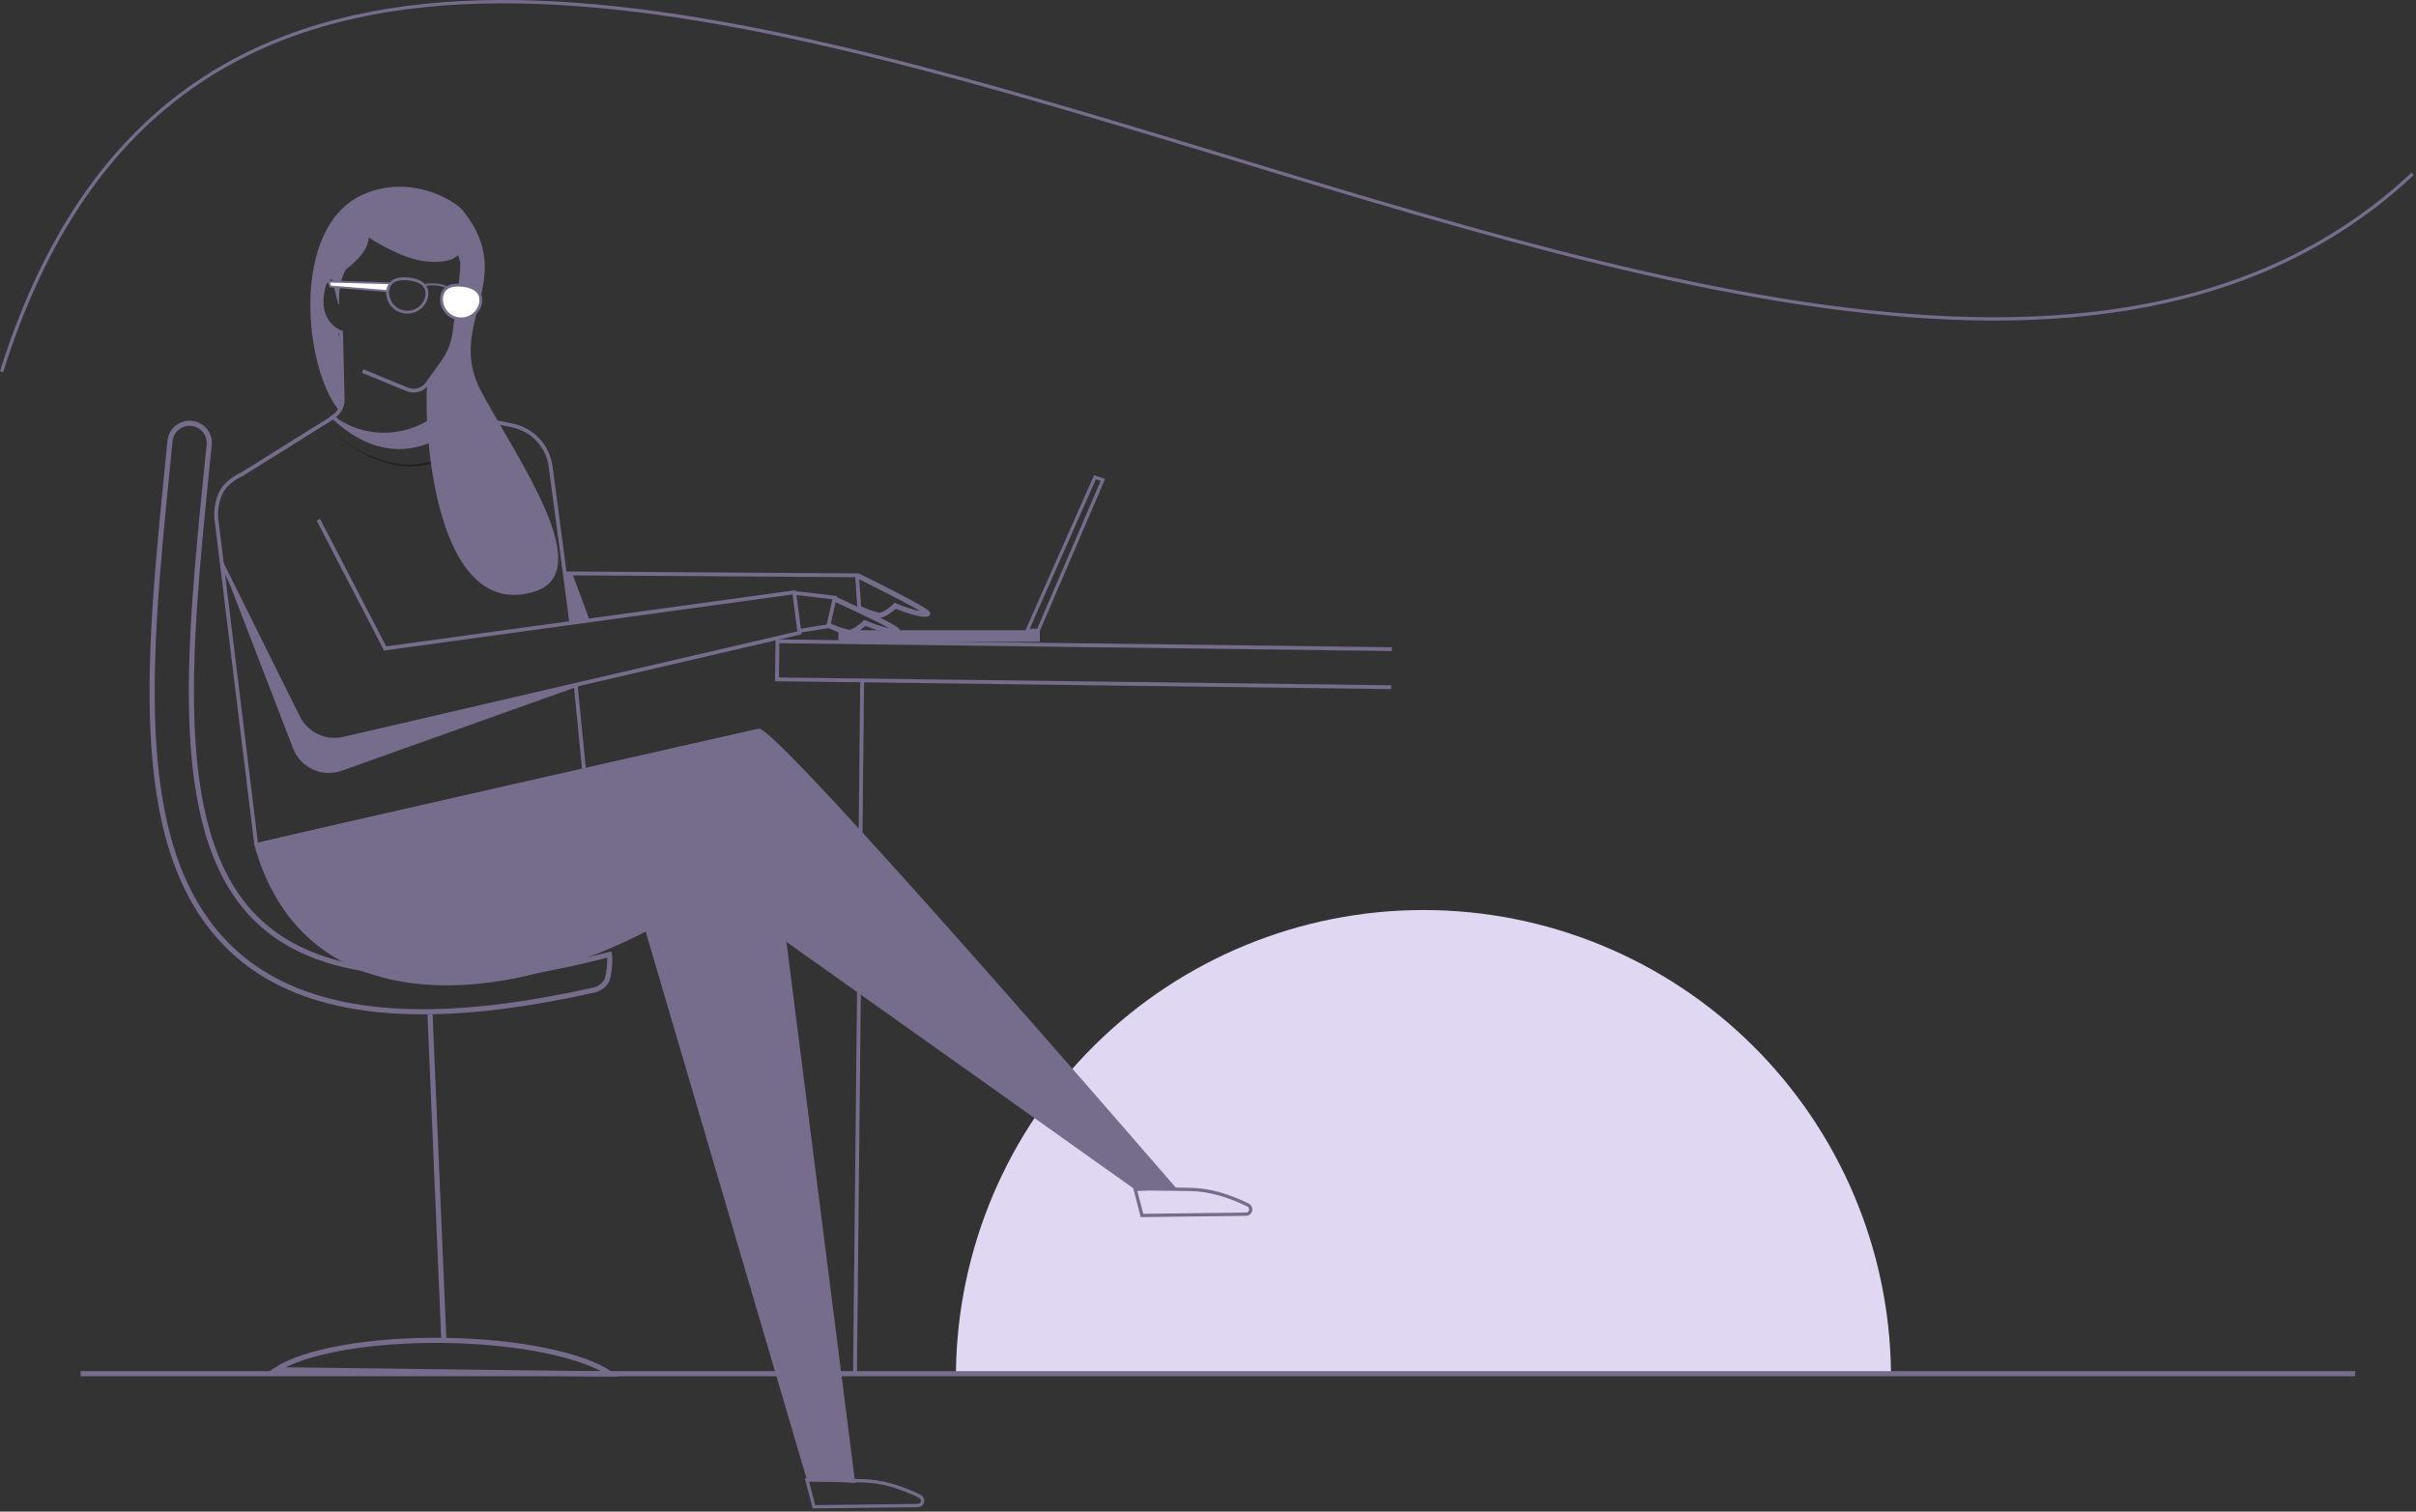 <svg width="735" height="460" viewBox="0 0 735 460" fill="none" xmlns="http://www.w3.org/2000/svg">
<rect x="0" y="0" width="735" height="460" fill="#333333" stroke="none"/>
<g clip-path="url(#clip0_2_1033)">
<path d="M290.82 417.48C291.264 380.05 306.444 344.304 333.069 317.993C359.694 291.682 395.618 276.927 433.05 276.927C470.482 276.927 506.406 291.682 533.031 317.993C559.656 344.304 574.836 380.05 575.28 417.48H290.82Z" fill="#E0D8F3"/>
<path d="M180.73 301.27C161.083 305.683 143.724 307.89 128.65 307.89C103.94 307.89 85.17 301.99 71.83 290.17C38.99 261.07 44.91 202.17 51.17 139.8L51.74 133.95C51.96 132.421 52.762 131.035 53.978 130.082C55.195 129.129 56.732 128.681 58.269 128.834C59.807 128.986 61.227 129.725 62.233 130.898C63.239 132.071 63.754 133.587 63.67 135.13L63.06 141.06C57.11 200.23 51.51 256.29 79.75 281.29C87.31 287.99 97.16 292.4 109.46 294.54C133.92 301.93 164.33 295.9 185.4 290.45C185.74 291.99 185.29 297.3 184.45 298.63C183.606 299.965 182.269 300.914 180.73 301.27V301.27Z" stroke="#766C8C" stroke-width="1.56" stroke-miterlimit="10"/>
<path d="M135.03 407.89C157.89 408.18 177.56 412.39 185.79 418.12L84.04 416.81C92.41 411.3 112.17 407.6 135.03 407.89Z" stroke="#766C8C" stroke-width="1.56" stroke-miterlimit="10"/>
<path d="M135.03 407.89L130.82 308.56" stroke="#766C8C" stroke-width="1.56" stroke-miterlimit="10"/>
<path d="M24.52 418.02H716.51" stroke="#766C8C" stroke-width="1.56" stroke-miterlimit="10"/>
<path d="M262.29 206.98L260.11 418.15" stroke="#766C8C" stroke-width="1.16" stroke-miterlimit="10"/>
<path d="M261.03 175.26C261.03 175.26 283.68 186.35 282.18 186.8C280.06 187.57 272.35 184.35 272.35 184.35C272.35 184.35 268.96 187.6 267.21 187.18C265.012 186.67 262.887 185.891 260.88 184.86" stroke="#766C8C" stroke-width="1.56" stroke-miterlimit="10"/>
<path d="M253.99 182.31C253.99 182.31 274.43 191.56 272.93 192.01C270.81 192.78 263.1 189.57 263.1 189.57C263.1 189.57 259.71 192.81 257.96 192.39C255.762 191.88 253.637 191.101 251.63 190.07" stroke="#766C8C" stroke-width="1.56" stroke-miterlimit="10"/>
<path d="M316.34 191.78H255.05V195.29H316.34V191.78Z" fill="#766C8C"/>
<path d="M312.47 191.88L333.12 145.23L335.53 146.03L315.88 191.78L312.47 191.88Z" stroke="#766C8C" stroke-miterlimit="10"/>
<path d="M77.92 256.78L65.81 157.78C65.585 155.122 66.053 152.452 67.17 150.03C67.49 149.33 67.904 148.678 68.4 148.09C69.825 146.484 71.582 145.208 73.55 144.35L101.41 126.95" stroke="#766C8C" stroke-width="1.16" stroke-miterlimit="10"/>
<path d="M98.98 85.59C94.71 98.2 103.76 101.16 103.76 101.16L104.25 121.47C104.278 122.712 103.929 123.932 103.249 124.971C102.569 126.011 101.589 126.819 100.44 127.29" stroke="#766C8C" stroke-width="1.16" stroke-miterlimit="10"/>
<path d="M110.34 112.91L123.92 118.5C124.976 118.935 126.148 119.001 127.246 118.687C128.344 118.373 129.304 117.698 129.97 116.77L134.71 110.17C136.776 107.302 138.033 103.931 138.35 100.41C138.35 100.41 140.02 89.01 140.71 80.41" stroke="#766C8C" stroke-width="1.16" stroke-miterlimit="10"/>
<path d="M131.32 115.6C131.26 118.49 132.08 119.83 133.99 122C135.9 124.17 138.63 126.2 141.51 126.48" stroke="#766C8C" stroke-width="1.16" stroke-miterlimit="10"/>
<path d="M101.41 126.96C122.3 146.52 139.5 128.9 141.85 126.24" stroke="#766C8C" stroke-width="1.16" stroke-miterlimit="10"/>
<path d="M128.88 86.76C134.25 85.92 135.98 87.6 135.98 87.6" stroke="#766C8C" stroke-width="0.58" stroke-miterlimit="10"/>
<path d="M141.17 126.47C120.52 146.16 103.17 127.75 103.17 127.75C118.03 136.94 133.39 127.75 135 123.26L141.17 126.47Z" fill="#766C8C"/>
<path d="M144.02 133.42C141.131 136.221 137.761 138.477 134.07 140.08C130.342 141.614 126.291 142.202 122.28 141.79C118.317 141.304 114.478 140.087 110.96 138.2L108.36 136.76L105.88 135.11C105.049 134.567 104.247 133.98 103.48 133.35L101.14 131.52L103.52 133.3C104.296 133.914 105.107 134.481 105.95 135L108.45 136.6L111.08 137.97C114.591 139.767 118.406 140.893 122.33 141.29C126.245 141.612 130.179 140.96 133.78 139.39C137.337 137.753 140.569 135.486 143.32 132.7L144.02 133.42Z" fill="#231F20"/>
<path d="M423.41 197.54L236.52 195.15L236.37 206.73L423.23 209.12" stroke="#766C8C" stroke-width="1.16" stroke-miterlimit="10"/>
<path d="M77.26 256.71C93.39 252.76 230.83 221.71 230.83 221.71C236.27 220.65 357.97 361.71 357.97 361.71L345.97 362.44L217.16 270.92C167.41 306.15 93.71 317.56 77.26 256.71Z" fill="#766C8C"/>
<path d="M247.61 458.52L245.51 450.39L262.27 450.61C268.33 450.68 274.27 452.61 279.86 455.35C280.157 455.495 280.395 455.736 280.538 456.033C280.681 456.33 280.72 456.667 280.649 456.989C280.577 457.311 280.399 457.6 280.144 457.809C279.888 458.017 279.57 458.134 279.24 458.14L247.61 458.52Z" stroke="#766C8C" stroke-miterlimit="10"/>
<path d="M347.41 369.87L345.31 361.74L362.06 361.95C368.13 362.03 374.06 363.95 379.66 366.69C379.962 366.832 380.206 367.073 380.353 367.372C380.5 367.672 380.541 368.012 380.469 368.338C380.397 368.663 380.216 368.955 379.956 369.164C379.697 369.374 379.374 369.489 379.04 369.49L347.41 369.87Z" stroke="#766C8C" stroke-miterlimit="10"/>
<path d="M192.97 271.73L245.46 450.26L260.16 451.26L231.04 221.9L77.26 256.71L192.97 271.73Z" fill="#766C8C"/>
<path d="M141.17 126.47L155.89 129.47C158.868 130.09 161.582 131.615 163.66 133.836C165.738 136.058 167.079 138.867 167.5 141.88L173.77 189.21" stroke="#766C8C" stroke-width="1.16" stroke-miterlimit="10"/>
<path d="M96.85 158.15L117.16 197.33L241.61 180.24L243.23 192.58L104.61 224.79C101.879 225.43 99.011 225.124 96.476 223.921C93.942 222.718 91.891 220.691 90.66 218.17L67.5 171.54" stroke="#766C8C" stroke-width="1.16" stroke-miterlimit="10"/>
<path d="M171.48 174.48L260.74 175.07L261.44 185.61" stroke="#766C8C" stroke-width="1.16" stroke-miterlimit="10"/>
<path d="M241.76 180.48C242.11 180.41 253.95 181.88 253.95 181.88L251.95 190.57L243.03 191.99" stroke="#766C8C" stroke-width="1.16" stroke-miterlimit="10"/>
<path d="M175.08 207.94L177.7 234.49" stroke="#766C8C" stroke-width="1.16" stroke-miterlimit="10"/>
<path d="M69.22 176.02L89.16 227.73C90.235 230.527 92.343 232.804 95.05 234.09C97.756 235.376 100.853 235.573 103.7 234.64L175.29 209.08L174.48 208.56L103.63 225.21C101.275 225.762 98.802 225.504 96.612 224.477C94.421 223.45 92.641 221.714 91.56 219.55L69.22 176.02Z" fill="#766C8C"/>
<path d="M179.43 188.84L174.26 174.95L171.82 175.01L173.59 189.84L179.43 188.84Z" fill="#766C8C"/>
<path d="M139.33 77.65C140.33 79.65 140.41 83.81 139.98 88.21C139.55 92.61 137.69 103.97 136.42 107.32C135.15 110.67 129.97 116.77 129.97 116.77C128.77 131.08 132.43 189.26 162.55 180.05C182.14 174.05 157.13 139.37 146.28 118.89C135.43 98.41 157.99 85.15 140.71 63.96C138.23 60.96 125.07 53.06 111 58.96C87.71 68.66 92.69 112.75 103.25 125.02C103.25 125.02 104.11 122.96 104 111.02C103.89 99.08 102.45 101.41 99 96.95C95.55 92.49 98.11 86.64 101 84.81C103.89 82.98 111.95 78.07 112.18 72.28C112.18 72.28 122.09 78.91 129.81 79.58C137.53 80.25 139.33 77.65 139.33 77.65Z" fill="#766C8C"/>
<path d="M100.7 84.09C101.28 85.97 102.37 90.38 102.9 92.58C102.9 92.612 102.913 92.642 102.935 92.665C102.958 92.687 102.988 92.7 103.02 92.7C103.052 92.7 103.082 92.687 103.105 92.665C103.127 92.642 103.14 92.612 103.14 92.58C103.06 89.84 103.24 83.58 106.44 80.48C110.59 76.48 101.14 79.1 101.14 79.1L100.7 84.09Z" fill="#766C8C"/>
<path d="M140.81 86.84C144.1 87.23 146.63 88.65 146.24 91.95C146.005 93.488 145.182 94.875 143.943 95.818C142.705 96.761 141.149 97.186 139.604 97.002C138.058 96.82 136.644 96.043 135.66 94.838C134.676 93.632 134.199 92.091 134.33 90.54C134.72 87.24 137.52 86.45 140.81 86.84Z" fill="white" stroke="#766C8C" stroke-width="0.87" stroke-miterlimit="10"/>
<path d="M117.88 88.59L100.49 87.18L100.01 85.68L118.7 86.21" fill="white"/>
<path d="M117.88 88.59L100.49 87.18L100.01 85.68L118.7 86.21" stroke="#766C8C" stroke-width="0.58" stroke-miterlimit="10"/>
<path d="M124.41 84.9C127.71 85.29 130.24 86.7 129.85 90C129.659 91.134 129.147 92.189 128.374 93.04C127.601 93.891 126.6 94.502 125.489 94.8C124.379 95.098 123.206 95.071 122.11 94.722C121.015 94.372 120.043 93.716 119.31 92.83C118.334 91.64 117.844 90.126 117.94 88.59C118.3 85.29 121.08 84.51 124.41 84.9Z" stroke="#766C8C" stroke-width="0.87" stroke-miterlimit="10"/>
<path d="M734.01 52.88C549.2 225.94 94.49 -186.29 0.48 113.1" stroke="#766C8C" stroke-miterlimit="10"/>
</g>
<defs>
<clipPath id="clip0_2_1033">
<rect width="734.35" height="459.03" fill="white"/>
</clipPath>
</defs>
</svg>
